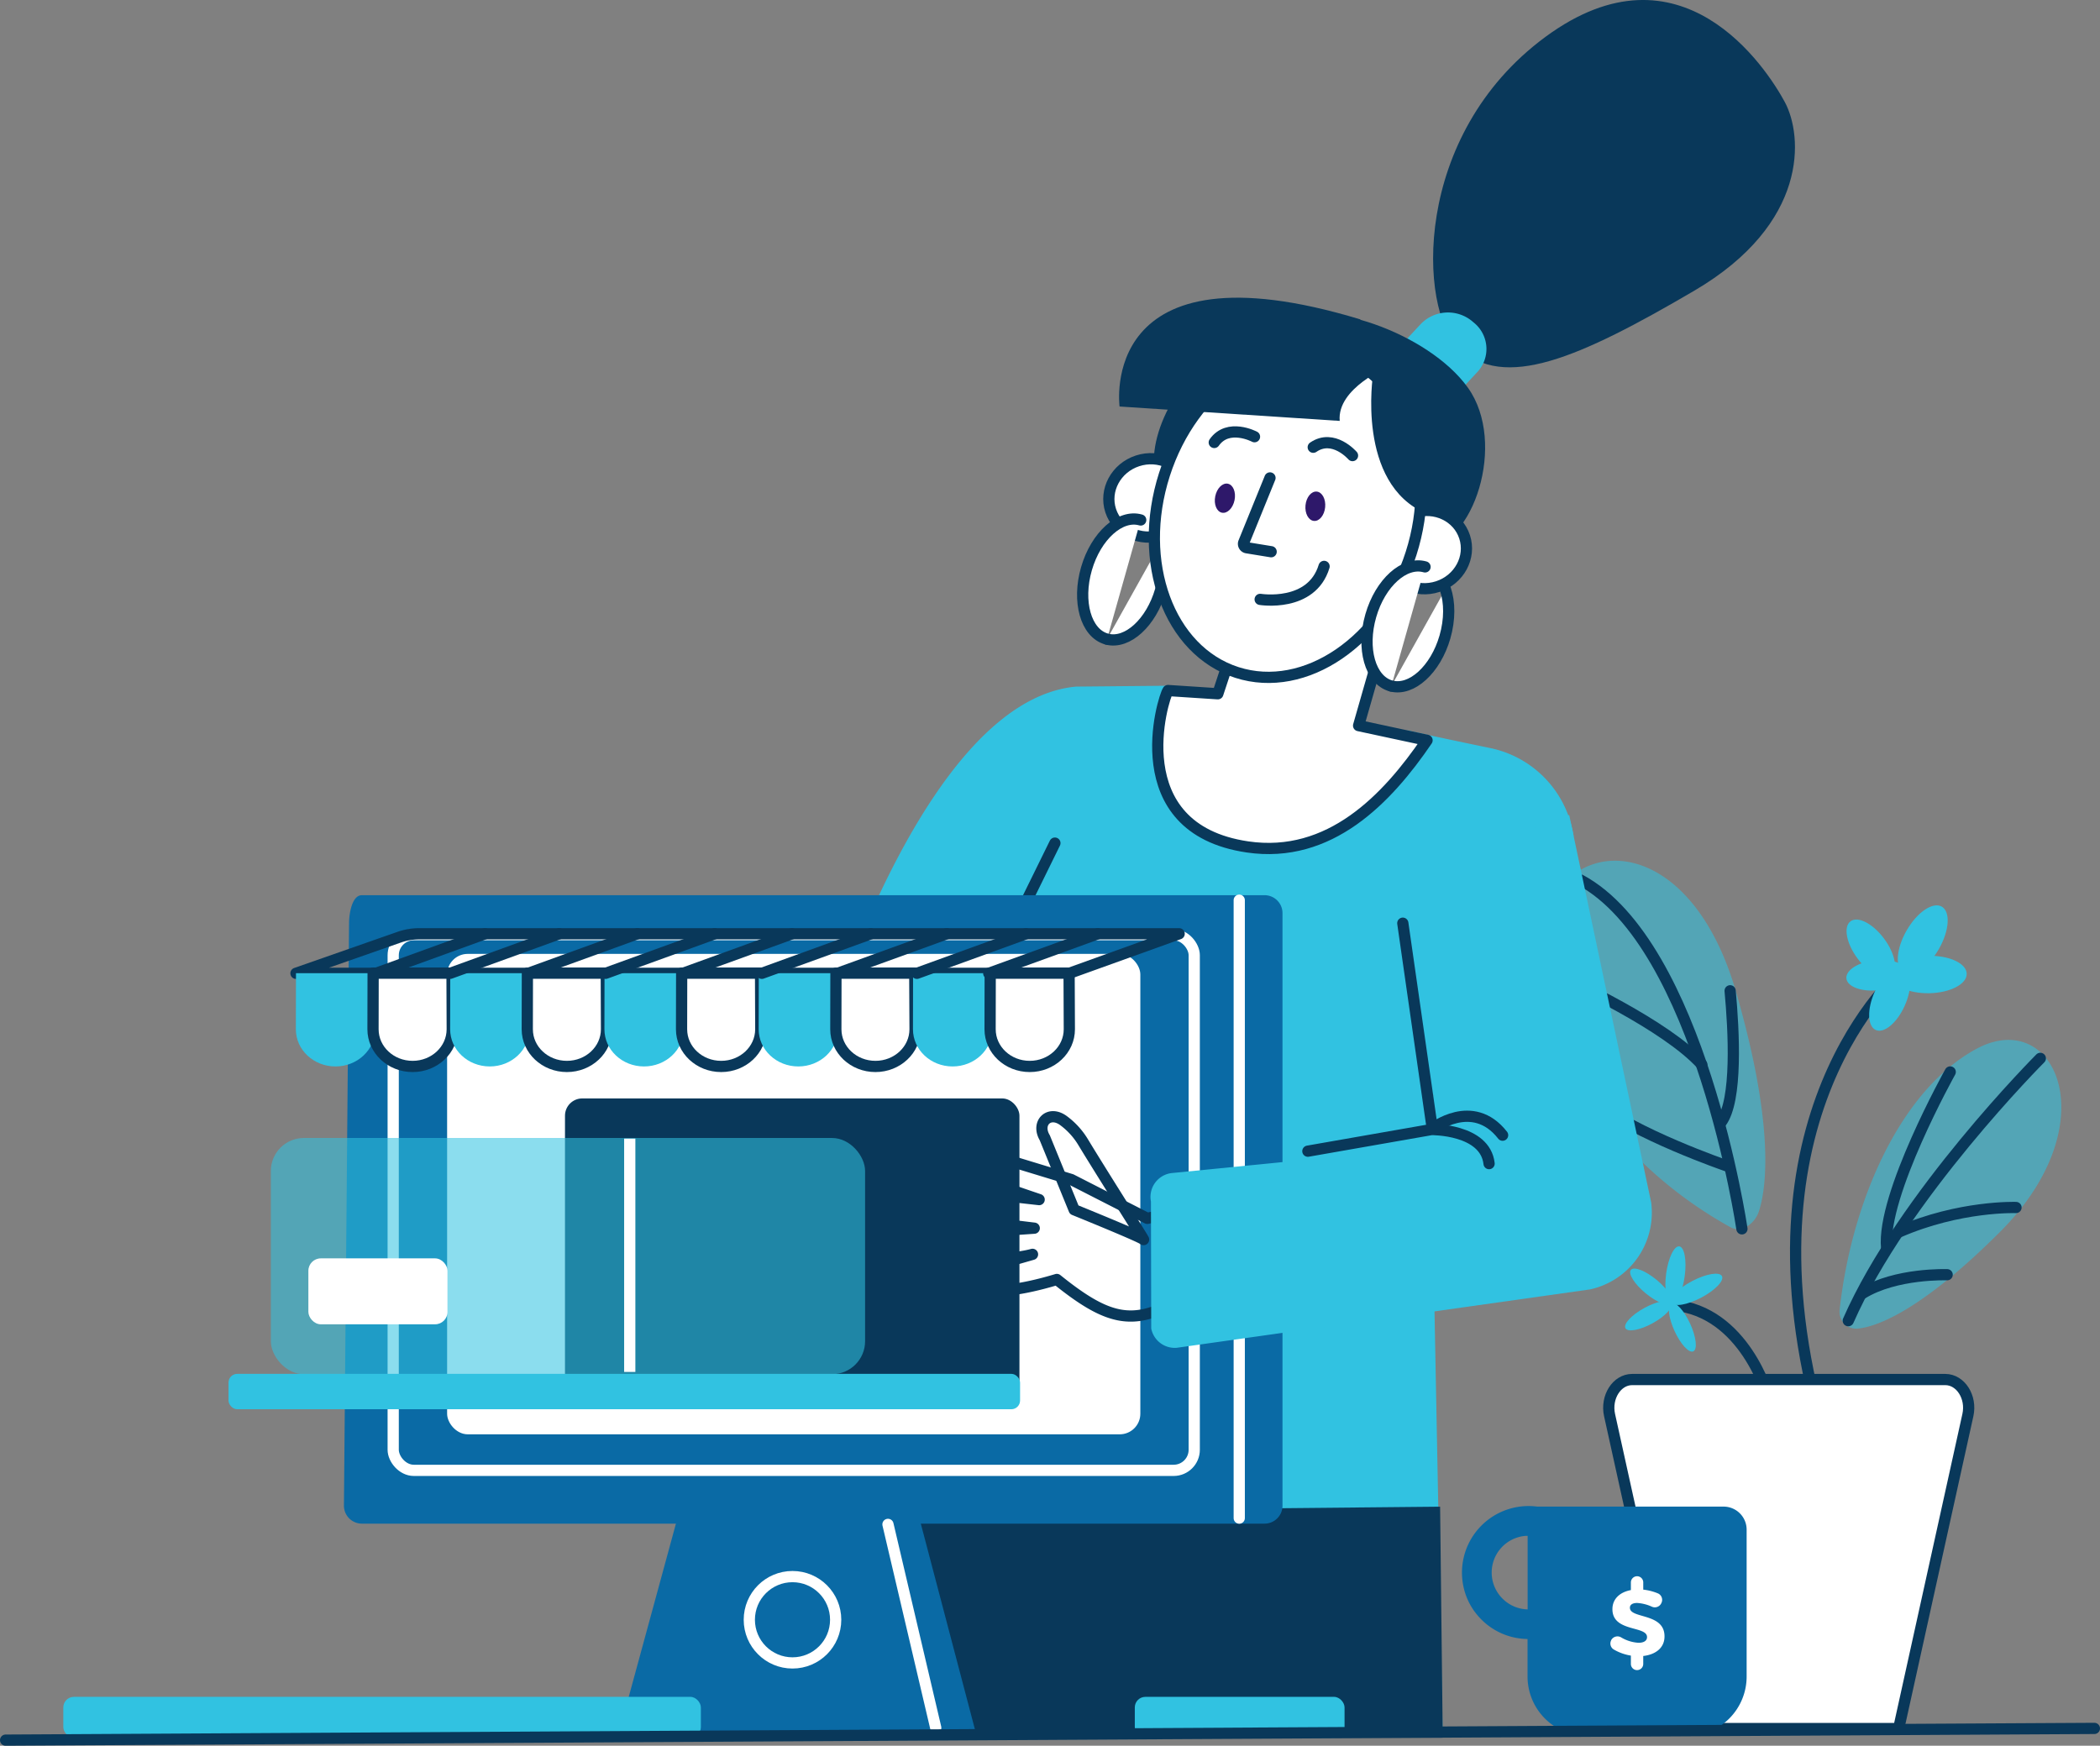 <svg id="solid_III" data-name="solid III" xmlns="http://www.w3.org/2000/svg" viewBox="0 0 1122.54 933.37"><rect x="0" y="0" width="1122.54" height="933.37" fill="#808080" stroke="none"/><defs><style>.cls-1,.cls-10,.cls-9{fill:none;}.cls-1,.cls-4{stroke:#09385a;}.cls-1,.cls-4,.cls-9{stroke-linecap:round;}.cls-1,.cls-10,.cls-4,.cls-9{stroke-linejoin:round;stroke-width:6px;}.cls-2,.cls-3{fill:#31c2e1;}.cls-2{opacity:0.56;}.cls-4,.cls-8{fill:#fff;}.cls-5{fill:#09385a;}.cls-6{fill:#2e186a;}.cls-7{fill:#0a6aa5;}.cls-10,.cls-9{stroke:#fff;}</style></defs><g id="eCommerce"><g id="flower"><path class="cls-1" d="M1373.16,569.84s-88.58,70.86-49.24,231.83" transform="translate(-354.02 -53.27)"/><path class="cls-2" d="M1340.48,761.51a9.18,9.18,0,0,1-3.1-7.93c6.35-58,32.5-117.71,73.28-139.62,41.91-22.51,70.51,40,12.4,98-43.72,43.7-67.07,50.81-76,51.65a8.85,8.85,0,0,1-6.63-2.15Z" transform="translate(-354.02 -53.27)"/><path class="cls-1" d="M1299.23,799.86s-12.59-45.53-50.87-48.84" transform="translate(-354.02 -53.27)"/><path class="cls-1" d="M1444.66,619.13S1371.3,692.62,1342,759.38" transform="translate(-354.02 -53.27)"/><path class="cls-1" d="M1431.66,698.86S1401.5,697.81,1369,712" transform="translate(-354.02 -53.27)"/><path class="cls-1" d="M1396.5,626.39s-36.73,65.8-34,94.08" transform="translate(-354.02 -53.27)"/><path class="cls-1" d="M1394.86,734.8s-27.5-1-45.42,10.1" transform="translate(-354.02 -53.27)"/><path class="cls-2" d="M1288.68,708.46c-3.14,2.17-6.72,2.54-9.55,1-54.71-30.11-100.85-86.28-101.59-146.94-.76-62.35,76.58-75.43,104.5,21.17,21,72.69,16,105.37,12.23,117.09a15.07,15.07,0,0,1-5.59,7.69Z" transform="translate(-354.02 -53.27)"/><path class="cls-1" d="M1285.16,710.28s-22.29-151.92-86.34-186.53" transform="translate(-354.02 -53.27)"/><path class="cls-1" d="M1180.71,571.87c14,6.32,64,29.66,83,50.58" transform="translate(-354.02 -53.27)"/><path class="cls-1" d="M1278.85,583c2,21.41,4,58.69-4.88,70.39" transform="translate(-354.02 -53.27)"/><path class="cls-1" d="M1276.94,676.57s-49.29-16.91-71.45-34.84" transform="translate(-354.02 -53.27)"/><ellipse class="cls-3" cx="1249.53" cy="734.82" rx="15.37" ry="5.01" transform="translate(-0.62 1820.95) rotate(-82.27)"/><ellipse class="cls-3" cx="1236.62" cy="741.14" rx="4.63" ry="14.03" transform="translate(-476.04 1170.18) rotate(-50.48)"/><ellipse class="cls-3" cx="1260.98" cy="742.6" rx="15.24" ry="5.05" transform="translate(-554.65 617) rotate(-27.66)"/><ellipse class="cls-3" cx="1235.17" cy="756.76" rx="14" ry="4.64" transform="translate(-565.74 633.79) rotate(-28.74)"/><ellipse class="cls-3" cx="1253.32" cy="762.87" rx="4.61" ry="14.1" transform="translate(-557.6 535.75) rotate(-24.52)"/><ellipse class="cls-3" cx="1376.4" cy="557.11" rx="20.36" ry="9.91" transform="matrix(0.5, -0.87, 0.87, 0.5, -145.1, 1421.36)"/><ellipse class="cls-3" cx="1385.16" cy="574.22" rx="20.18" ry="10" transform="translate(-365.39 -25.03) rotate(-1.16)"/><ellipse class="cls-3" cx="1354.07" cy="560.5" rx="8.86" ry="18.16" transform="translate(-421.11 864.99) rotate(-36.62)"/><ellipse class="cls-3" cx="1364.12" cy="587.33" rx="18.2" ry="8.84" transform="translate(-81.99 1540.6) rotate(-65.96)"/><ellipse class="cls-3" cx="1357.2" cy="574.6" rx="16.27" ry="8.06" transform="translate(-407.79 95.52) rotate(-6.15)"/><path class="cls-4" d="M1405.94,809.84l-37,167.61H1251.4l-37-167.61c-2.11-9.58,3.87-19,12.08-19h167.39C1402.08,790.86,1408.06,800.26,1405.94,809.84Z" transform="translate(-354.02 -53.27)"/></g><g id="woman"><path id="body" class="cls-3" d="M1195.16,500.24a56.64,56.64,0,0,0-44.48-47c-19.29-4-38.85-8.14-44.35-9.51l-.73,3-123.13-9.47-1.33-17.38-51.89.48c-58.59,5.38-102.44,99-124.1,155.9l-12,31.6,91.41-34.74c-.29,17.14,1.35,34.28,5.65,50.37,22,82.57-21.55,107.62-21.55,107.62L845.05,839.4l-29-2V982.33l309.16-.63-4.82-249.79Zm-74.74,139V638l.15,1.2Z" transform="translate(-354.02 -53.27)"/><polygon class="cls-5" points="769.8 805.55 464.92 808.48 462.06 929.06 771.21 929.06 769.8 805.55"/><line class="cls-1" x1="563.89" y1="450.77" x2="545.62" y2="487.95"/><path class="cls-4" d="M1097.75,420.06c10.87,2.79,23.61-8.81,28.64-26.17,2.72-9.41,2.62-18.61.25-25.6" transform="translate(-354.02 -53.27)"/><path class="cls-4" d="M945.77,395c10.86,2.8,23.61-8.81,28.63-26.17,2.72-9.41,2.62-18.6.26-25.6" transform="translate(-354.02 -53.27)"/><path class="cls-5" d="M1133.59,239.15c-21.27-20.39-25.11-113.37,46.53-166.16,72.53-53.43,118.13,16.62,127.93,34.79s12.89,65.05-48.51,101S1157.89,262.44,1133.59,239.15Z" transform="translate(-354.02 -53.27)"/><path class="cls-3" d="M1094.26,275l1.34,1.13a20.26,20.26,0,0,0,27.63-1.9l20.27-21.81a18.08,18.08,0,0,0-1.33-26.39l-1.34-1.13a20.23,20.23,0,0,0-27.62,1.9l-20.28,21.81A18.09,18.09,0,0,0,1094.26,275Z" transform="translate(-354.02 -53.27)"/><ellipse class="cls-5" cx="1026.46" cy="274.67" rx="66.69" ry="40.49" transform="translate(-257.47 735.54) rotate(-43.92)"/><path class="cls-5" d="M1041.91,303c21.19,29.62,49.69,43.75,73.76,43.16,25.57-.64,44.2-56,23-85.62s-79-49-99-35.57S1020.71,273.41,1041.91,303Z" transform="translate(-354.02 -53.27)"/><ellipse class="cls-4" cx="1116.89" cy="345.79" rx="21.92" ry="20.84" transform="matrix(0.95, -0.31, 0.31, 0.95, -406.17, 311.57)"/><ellipse class="cls-4" cx="968.56" cy="319.55" rx="21.92" ry="20.84" transform="translate(-405.37 264.09) rotate(-18.14)"/><path class="cls-4" d="M1014.76,394.64,1005,424.2l-26.63-1.74c-2.59,3.66-24.52,73.76,42.47,83.62,44,6.47,74.66-25.66,96-57l-36.59-7.86L1104.36,357Z" transform="translate(-354.02 -53.27)"/><ellipse class="cls-4" cx="1042.42" cy="328.11" rx="88.98" ry="69.22" transform="translate(57.91 1167.47) rotate(-72.24)"/><path class="cls-1" d="M1033.5,348.25l-13-2.12a2.12,2.12,0,0,1-1.62-2.89l14-34.44" transform="translate(-354.02 -53.27)"/><path class="cls-1" d="M1077,296.85s-10.24-11.87-21-4.46" transform="translate(-354.02 -53.27)"/><path class="cls-1" d="M1024.61,286.76s-14.09-7.46-21.52,3.08" transform="translate(-354.02 -53.27)"/><ellipse class="cls-6" cx="1057.1" cy="323.93" rx="7.88" ry="5.28" transform="translate(279.52 1291.93) rotate(-84.51)"/><ellipse class="cls-6" cx="1008.06" cy="319.48" rx="7.91" ry="5.26" transform="matrix(0.2, -0.98, 0.98, 0.2, 140.06, 1190.37)"/><path class="cls-5" d="M1096.16,249.37s-27.61,11.42-26,28.94l-117.68-7.7S940.29,181.29,1081.05,224Z" transform="translate(-354.02 -53.27)"/><path class="cls-5" d="M1088,253.34s-9.32,58.53,28.48,74.54l.66-51.83Z" transform="translate(-354.02 -53.27)"/><path class="cls-4" d="M963.78,331.28c-10.94-3.17-23.93,8.51-29,26.07s-.33,34.37,10.62,37.53l.38.1" transform="translate(-354.02 -53.27)"/><path class="cls-4" d="M1115.77,356.36c-11-3.17-23.94,8.5-29,26.07s-.32,34.36,10.62,37.53l.38.1" transform="translate(-354.02 -53.27)"/><path class="cls-1" d="M1027.63,373.73s27.45,4.48,34.17-17.64" transform="translate(-354.02 -53.27)"/></g><g id="computer"><polygon class="cls-7" points="362.49 810.3 330.72 926.93 521.75 926.93 490.82 809.32 362.49 810.3"/><path class="cls-7" d="M1030,867.89H547.44a9.6,9.6,0,0,1-9.57-9.57L540.6,547c0-5.27,1.57-15.11,6.84-15.11H1030a9.59,9.59,0,0,1,9.57,9.57V858.32A9.6,9.6,0,0,1,1030,867.89Z" transform="translate(-354.02 -53.27)"/><rect id="screen" class="cls-8" x="239" y="510" width="370.56" height="256.86" rx="11"/><rect class="cls-5" x="302.01" y="587.28" width="242.93" height="166.12" rx="9.24"/><circle class="cls-9" cx="423.62" cy="866.01" r="23.08"/><line class="cls-9" x1="474.66" y1="815.02" x2="500.19" y2="923.76"/><rect id="screen-2" data-name="screen" class="cls-9" x="210.18" y="499.73" width="428.19" height="286.4" rx="11"/><line id="line" class="cls-9" x1="662.43" y1="481.29" x2="662.43" y2="811.66"/><g id="marquise"><path class="cls-1" d="M925.59,573.65H512.24l55.2-19.32a32,32,0,0,1,10.61-1.81H984.32Z" transform="translate(-354.02 -53.27)"/><path class="cls-3" d="M554.4,573.58H512.24s-.07,29.59-.07,30c0,11,9.48,19.87,21.18,19.87s21.18-8.9,21.18-19.87C554.53,602.85,554.4,573.58,554.4,573.58Z" transform="translate(-354.02 -53.27)"/><path class="cls-4" d="M595.64,573.58H553.47s-.06,29.59-.06,30c0,11,9.48,19.87,21.17,19.87s21.18-8.9,21.18-19.87C595.76,602.85,595.64,573.58,595.64,573.58Z" transform="translate(-354.02 -53.27)"/><path class="cls-3" d="M636.87,573.58H594.7s-.06,29.59-.06,30c0,11,9.48,19.87,21.18,19.87S637,614.54,637,603.57C637,602.85,636.87,573.58,636.87,573.58Z" transform="translate(-354.02 -53.27)"/><path class="cls-4" d="M678.1,573.58H635.93s-.06,29.59-.06,30c0,11,9.48,19.87,21.18,19.87s21.18-8.9,21.18-19.87C678.23,602.85,678.1,573.58,678.1,573.58Z" transform="translate(-354.02 -53.27)"/><path class="cls-3" d="M719.33,573.58H677.17s-.06,29.59-.06,30c0,11,9.48,19.87,21.17,19.87s21.18-8.9,21.18-19.87C719.46,602.85,719.33,573.58,719.33,573.58Z" transform="translate(-354.02 -53.27)"/><path class="cls-4" d="M760.57,573.58H718.4s-.06,29.59-.06,30c0,11,9.48,19.87,21.18,19.87s21.17-8.9,21.17-19.87C760.69,602.85,760.57,573.58,760.57,573.58Z" transform="translate(-354.02 -53.27)"/><path class="cls-3" d="M801.8,573.58H759.63s-.06,29.59-.06,30c0,11,9.48,19.87,21.18,19.87s21.18-8.9,21.18-19.87C801.93,602.85,801.8,573.58,801.8,573.58Z" transform="translate(-354.02 -53.27)"/><path class="cls-4" d="M843,573.58H800.87s-.06,29.59-.06,30c0,11,9.48,19.87,21.17,19.87s21.18-8.9,21.18-19.87C843.16,602.85,843,573.58,843,573.58Z" transform="translate(-354.02 -53.27)"/><path class="cls-3" d="M884.27,573.58H842.1s-.06,29.59-.06,30c0,11,9.48,19.87,21.18,19.87s21.17-8.9,21.17-19.87C884.39,602.85,884.27,573.58,884.27,573.58Z" transform="translate(-354.02 -53.27)"/><path class="cls-4" d="M925.5,573.58H883.33s-.06,29.59-.06,30c0,11,9.48,19.87,21.18,19.87s21.18-8.9,21.18-19.87C925.63,602.85,925.5,573.58,925.5,573.58Z" transform="translate(-354.02 -53.27)"/><line class="cls-1" x1="200.96" y1="520.39" x2="259.22" y2="499.26"/><line class="cls-1" x1="240.62" y1="520.39" x2="298.88" y2="499.26"/><line class="cls-1" x1="282.38" y1="520.39" x2="340.64" y2="499.26"/><line class="cls-1" x1="323.72" y1="520.39" x2="381.98" y2="499.26"/><line class="cls-1" x1="365.06" y1="520.39" x2="423.32" y2="499.26"/><line class="cls-1" x1="407.24" y1="520.39" x2="465.5" y2="499.26"/><line class="cls-1" x1="447.74" y1="520.39" x2="506" y2="499.26"/><line class="cls-1" x1="490.13" y1="520.39" x2="548.39" y2="499.26"/><line class="cls-1" x1="528.53" y1="520.39" x2="586.79" y2="499.26"/></g><rect id="shelf" class="cls-3" x="122.15" y="734.53" width="423.12" height="18.93" rx="4.66"/><g id="parcel"><rect class="cls-2" x="498.81" y="661.69" width="317.65" height="126.29" rx="17.64" transform="translate(961.24 1396.41) rotate(-180)"/><line class="cls-10" x1="336.63" y1="608.78" x2="336.63" y2="733.5"/><rect class="cls-8" x="518.86" y="726.06" width="74.38" height="35.25" rx="6.64" transform="translate(758.08 1434.1) rotate(-180)"/></g><rect id="kayboard" class="cls-3" x="33.84" y="907.23" width="340.8" height="21.83" rx="5.64"/><rect id="mouse" class="cls-3" x="606.6" y="907.23" width="112.12" height="21.83" rx="5.64"/></g><g id="arm"><path class="cls-1" d="M928.21,700.06,912.5,661.59c-4.77-8,2.44-15,10.25-9a39.84,39.84,0,0,1,10.38,11.56c10.38,17.17,33.38,53.23,32.14,51.83S928.21,700.06,928.21,700.06Z" transform="translate(-354.02 -53.27)"/><path class="cls-1" d="M1050.15,686.38,967.3,704.66l-40.63-20.75-54.21-16.52c-6.63-1.94-11.53,6.43-6.43,11.1,2.66,2.44,43.46,16.14,43.46,16.14l-51.93-5.83a6.08,6.08,0,0,0-5.44,9.81c3.41,4.22,9.52,4.55,17.69,6.39,5,1.12,37.05,4.92,37.05,4.92l-45.78,3.17c-11.31,1.27-11,17.48,10.57,14.76,11.18-1.41,24.82-1.33,34.29-3.94l-31,8.9c-10.15,6.23.32,17.72,44,4.53,26.57,21.37,40.51,25.36,64.45,11.29.13-.08,80.31-13.17,80.31-13.17Z" transform="translate(-354.02 -53.27)"/><path class="cls-3" d="M1107,520.77,1192.82,489l43.81,207.11A42,42,0,0,1,1204,742.65l-221,31.23a12.84,12.84,0,0,1-13.6-10.31l-.15-67.87a12.84,12.84,0,0,1,11.1-15.25l144.62-14.33Z" transform="translate(-354.02 -53.27)"/><path class="cls-1" d="M1053.13,668.75l66.07-11.57s28.7-.36,30.8,18.22" transform="translate(-354.02 -53.27)"/><path class="cls-1" d="M1103.88,546.86l15.76,109.87s21.54-17.06,37.59,3.47" transform="translate(-354.02 -53.27)"/></g><g id="mug"><path id="mug-2" data-name="mug" class="cls-7" d="M1175.71,858.78a35.6,35.6,0,0,0-39.16,43.87,34.78,34.78,0,0,0,7.55,14.58,35.45,35.45,0,0,0,26.46,12.34v20.07a31.76,31.76,0,0,0,31.76,31.76h53.58a31.76,31.76,0,0,0,31.77-31.76V871.11a12.33,12.33,0,0,0-12.33-12.33Zm-17.51,50.14a19.67,19.67,0,0,1,11.41-34.5l1,0v39.31A19.55,19.55,0,0,1,1158.2,908.92Z" transform="translate(-354.02 -53.27)"/><path id="dollar_sign" data-name="dollar sign" class="cls-8" d="M1232.4,938.65v4.25a3.3,3.3,0,0,1-3.31,3.3h0a3.29,3.29,0,0,1-3.29-3.31v-4.45a26.1,26.1,0,0,1-9.1-3.24,3.7,3.7,0,0,1-1.47-4.86l0-.09a3.82,3.82,0,0,1,5.35-1.55,20.36,20.36,0,0,0,9.29,2.89c2.8,0,4.56-1.05,4.56-3.05,0-6.2-18.51-2.52-18.5-14.93,0-5.35,3.81-9.05,9.87-10.2v-4.1a3.32,3.32,0,0,1,3.31-3.3h0a3.31,3.31,0,0,1,3.3,3.31v3.85a28.69,28.69,0,0,1,7.82,2,3.77,3.77,0,0,1,1.89,5.13l-.08.16a3.81,3.81,0,0,1-5,1.84,22.31,22.31,0,0,0-7.92-2c-2.3,0-3.85.85-3.85,2.55,0,6,18.51,2.62,18.5,15.28C1243.81,934.31,1239,937.9,1232.4,938.65Z" transform="translate(-354.02 -53.27)"/></g><line id="line-2" data-name="line" class="cls-1" x1="1119.54" y1="924.1" x2="3" y2="930.37"/></g></svg>